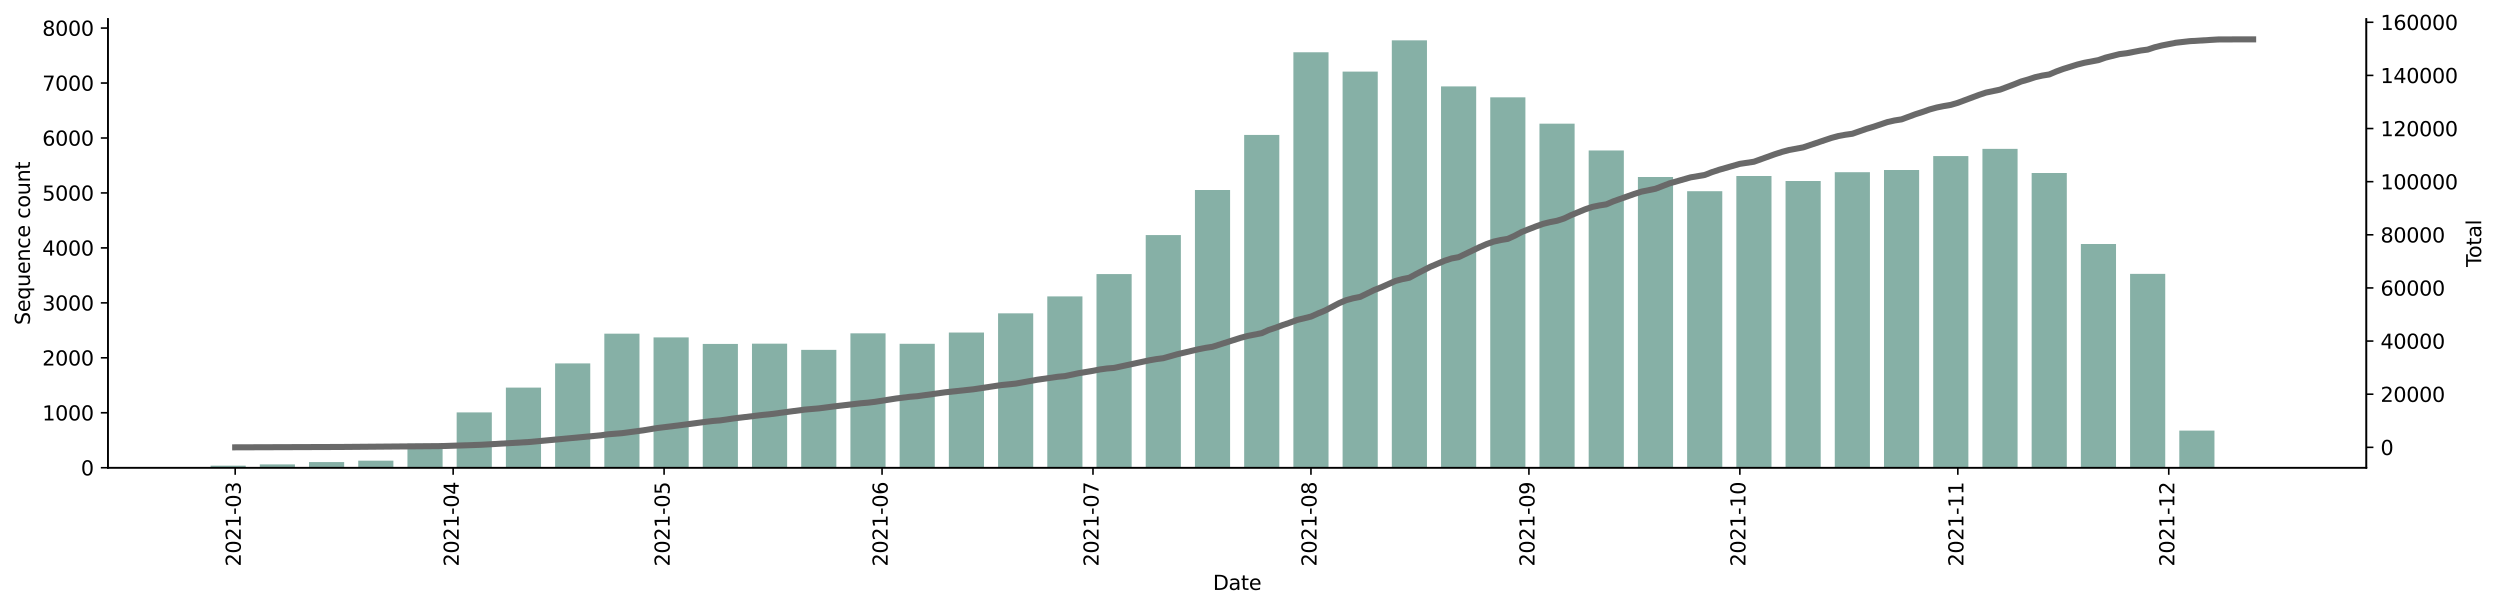 <?xml version="1.0" encoding="utf-8" standalone="no"?>
<!DOCTYPE svg PUBLIC "-//W3C//DTD SVG 1.1//EN"
  "http://www.w3.org/Graphics/SVG/1.1/DTD/svg11.dtd">
<svg height="300.791pt" version="1.1" viewBox="0 0 1235.381 300.791" width="1235.381pt" xmlns="http://www.w3.org/2000/svg" xmlns:xlink="http://www.w3.org/1999/xlink">
 <defs>
  <style type="text/css">*{stroke-linecap:butt;stroke-linejoin:round;}</style>
 </defs>
 <g id="figure_1">
  <g id="patch_1">
   <path d="M 0 300.791 
L 1235.381 300.791 
L 1235.381 0 
L 0 0 
z
" style="fill:#ffffff;"/>
  </g>
  <g id="axes_1">
   <g id="patch_2">
    <path d="M 53.328 231.13 
L 1169.328 231.13 
L 1169.328 9.37 
L 53.328 9.37 
z
" style="fill:#ffffff;"/>
   </g>
   <g id="patch_3">
    <path clip-path="url(#pc209b6cbfb)" d="M 104.055 231.13 
L 121.428 231.13 
L 121.428 230.098 
L 104.055 230.098 
z
" style="fill:#86b0a6;"/>
   </g>
   <g id="patch_4">
    <path clip-path="url(#pc209b6cbfb)" d="M 128.377 231.13 
L 145.749 231.13 
L 145.749 229.473 
L 128.377 229.473 
z
" style="fill:#86b0a6;"/>
   </g>
   <g id="patch_5">
    <path clip-path="url(#pc209b6cbfb)" d="M 152.698 231.13 
L 170.07 231.13 
L 170.07 228.333 
L 152.698 228.333 
z
" style="fill:#86b0a6;"/>
   </g>
   <g id="patch_6">
    <path clip-path="url(#pc209b6cbfb)" d="M 177.019 231.13 
L 194.392 231.13 
L 194.392 227.654 
L 177.019 227.654 
z
" style="fill:#86b0a6;"/>
   </g>
   <g id="patch_7">
    <path clip-path="url(#pc209b6cbfb)" d="M 201.341 231.13 
L 218.713 231.13 
L 218.713 219.262 
L 201.341 219.262 
z
" style="fill:#86b0a6;"/>
   </g>
   <g id="patch_8">
    <path clip-path="url(#pc209b6cbfb)" d="M 225.662 231.13 
L 243.034 231.13 
L 243.034 203.783 
L 225.662 203.783 
z
" style="fill:#86b0a6;"/>
   </g>
   <g id="patch_9">
    <path clip-path="url(#pc209b6cbfb)" d="M 249.983 231.13 
L 267.356 231.13 
L 267.356 191.535 
L 249.983 191.535 
z
" style="fill:#86b0a6;"/>
   </g>
   <g id="patch_10">
    <path clip-path="url(#pc209b6cbfb)" d="M 274.304 231.13 
L 291.677 231.13 
L 291.677 179.586 
L 274.304 179.586 
z
" style="fill:#86b0a6;"/>
   </g>
   <g id="patch_11">
    <path clip-path="url(#pc209b6cbfb)" d="M 298.626 231.13 
L 315.998 231.13 
L 315.998 164.867 
L 298.626 164.867 
z
" style="fill:#86b0a6;"/>
   </g>
   <g id="patch_12">
    <path clip-path="url(#pc209b6cbfb)" d="M 322.947 231.13 
L 340.319 231.13 
L 340.319 166.714 
L 322.947 166.714 
z
" style="fill:#86b0a6;"/>
   </g>
   <g id="patch_13">
    <path clip-path="url(#pc209b6cbfb)" d="M 347.268 231.13 
L 364.641 231.13 
L 364.641 169.972 
L 347.268 169.972 
z
" style="fill:#86b0a6;"/>
   </g>
   <g id="patch_14">
    <path clip-path="url(#pc209b6cbfb)" d="M 371.59 231.13 
L 388.962 231.13 
L 388.962 169.837 
L 371.59 169.837 
z
" style="fill:#86b0a6;"/>
   </g>
   <g id="patch_15">
    <path clip-path="url(#pc209b6cbfb)" d="M 395.911 231.13 
L 413.283 231.13 
L 413.283 172.878 
L 395.911 172.878 
z
" style="fill:#86b0a6;"/>
   </g>
   <g id="patch_16">
    <path clip-path="url(#pc209b6cbfb)" d="M 420.232 231.13 
L 437.605 231.13 
L 437.605 164.704 
L 420.232 164.704 
z
" style="fill:#86b0a6;"/>
   </g>
   <g id="patch_17">
    <path clip-path="url(#pc209b6cbfb)" d="M 444.554 231.13 
L 461.926 231.13 
L 461.926 169.891 
L 444.554 169.891 
z
" style="fill:#86b0a6;"/>
   </g>
   <g id="patch_18">
    <path clip-path="url(#pc209b6cbfb)" d="M 468.875 231.13 
L 486.247 231.13 
L 486.247 164.324 
L 468.875 164.324 
z
" style="fill:#86b0a6;"/>
   </g>
   <g id="patch_19">
    <path clip-path="url(#pc209b6cbfb)" d="M 493.196 231.13 
L 510.568 231.13 
L 510.568 154.846 
L 493.196 154.846 
z
" style="fill:#86b0a6;"/>
   </g>
   <g id="patch_20">
    <path clip-path="url(#pc209b6cbfb)" d="M 517.517 231.13 
L 534.89 231.13 
L 534.89 146.455 
L 517.517 146.455 
z
" style="fill:#86b0a6;"/>
   </g>
   <g id="patch_21">
    <path clip-path="url(#pc209b6cbfb)" d="M 541.839 231.13 
L 559.211 231.13 
L 559.211 135.429 
L 541.839 135.429 
z
" style="fill:#86b0a6;"/>
   </g>
   <g id="patch_22">
    <path clip-path="url(#pc209b6cbfb)" d="M 566.16 231.13 
L 583.532 231.13 
L 583.532 116.147 
L 566.16 116.147 
z
" style="fill:#86b0a6;"/>
   </g>
   <g id="patch_23">
    <path clip-path="url(#pc209b6cbfb)" d="M 590.481 231.13 
L 607.854 231.13 
L 607.854 93.879 
L 590.481 93.879 
z
" style="fill:#86b0a6;"/>
   </g>
   <g id="patch_24">
    <path clip-path="url(#pc209b6cbfb)" d="M 614.803 231.13 
L 632.175 231.13 
L 632.175 66.694 
L 614.803 66.694 
z
" style="fill:#86b0a6;"/>
   </g>
   <g id="patch_25">
    <path clip-path="url(#pc209b6cbfb)" d="M 639.124 231.13 
L 656.496 231.13 
L 656.496 25.823 
L 639.124 25.823 
z
" style="fill:#86b0a6;"/>
   </g>
   <g id="patch_26">
    <path clip-path="url(#pc209b6cbfb)" d="M 663.445 231.13 
L 680.818 231.13 
L 680.818 35.382 
L 663.445 35.382 
z
" style="fill:#86b0a6;"/>
   </g>
   <g id="patch_27">
    <path clip-path="url(#pc209b6cbfb)" d="M 687.766 231.13 
L 705.139 231.13 
L 705.139 19.93 
L 687.766 19.93 
z
" style="fill:#86b0a6;"/>
   </g>
   <g id="patch_28">
    <path clip-path="url(#pc209b6cbfb)" d="M 712.088 231.13 
L 729.46 231.13 
L 729.46 42.688 
L 712.088 42.688 
z
" style="fill:#86b0a6;"/>
   </g>
   <g id="patch_29">
    <path clip-path="url(#pc209b6cbfb)" d="M 736.409 231.13 
L 753.781 231.13 
L 753.781 48.092 
L 736.409 48.092 
z
" style="fill:#86b0a6;"/>
   </g>
   <g id="patch_30">
    <path clip-path="url(#pc209b6cbfb)" d="M 760.73 231.13 
L 778.103 231.13 
L 778.103 61.1 
L 760.73 61.1 
z
" style="fill:#86b0a6;"/>
   </g>
   <g id="patch_31">
    <path clip-path="url(#pc209b6cbfb)" d="M 785.052 231.13 
L 802.424 231.13 
L 802.424 74.353 
L 785.052 74.353 
z
" style="fill:#86b0a6;"/>
   </g>
   <g id="patch_32">
    <path clip-path="url(#pc209b6cbfb)" d="M 809.373 231.13 
L 826.745 231.13 
L 826.745 87.469 
L 809.373 87.469 
z
" style="fill:#86b0a6;"/>
   </g>
   <g id="patch_33">
    <path clip-path="url(#pc209b6cbfb)" d="M 833.694 231.13 
L 851.067 231.13 
L 851.067 94.476 
L 833.694 94.476 
z
" style="fill:#86b0a6;"/>
   </g>
   <g id="patch_34">
    <path clip-path="url(#pc209b6cbfb)" d="M 858.016 231.13 
L 875.388 231.13 
L 875.388 86.981 
L 858.016 86.981 
z
" style="fill:#86b0a6;"/>
   </g>
   <g id="patch_35">
    <path clip-path="url(#pc209b6cbfb)" d="M 882.337 231.13 
L 899.709 231.13 
L 899.709 89.452 
L 882.337 89.452 
z
" style="fill:#86b0a6;"/>
   </g>
   <g id="patch_36">
    <path clip-path="url(#pc209b6cbfb)" d="M 906.658 231.13 
L 924.03 231.13 
L 924.03 85.107 
L 906.658 85.107 
z
" style="fill:#86b0a6;"/>
   </g>
   <g id="patch_37">
    <path clip-path="url(#pc209b6cbfb)" d="M 930.979 231.13 
L 948.352 231.13 
L 948.352 84.021 
L 930.979 84.021 
z
" style="fill:#86b0a6;"/>
   </g>
   <g id="patch_38">
    <path clip-path="url(#pc209b6cbfb)" d="M 955.301 231.13 
L 972.673 231.13 
L 972.673 77.123 
L 955.301 77.123 
z
" style="fill:#86b0a6;"/>
   </g>
   <g id="patch_39">
    <path clip-path="url(#pc209b6cbfb)" d="M 979.622 231.13 
L 996.994 231.13 
L 996.994 73.565 
L 979.622 73.565 
z
" style="fill:#86b0a6;"/>
   </g>
   <g id="patch_40">
    <path clip-path="url(#pc209b6cbfb)" d="M 1003.943 231.13 
L 1021.316 231.13 
L 1021.316 85.487 
L 1003.943 85.487 
z
" style="fill:#86b0a6;"/>
   </g>
   <g id="patch_41">
    <path clip-path="url(#pc209b6cbfb)" d="M 1028.265 231.13 
L 1045.637 231.13 
L 1045.637 120.574 
L 1028.265 120.574 
z
" style="fill:#86b0a6;"/>
   </g>
   <g id="patch_42">
    <path clip-path="url(#pc209b6cbfb)" d="M 1052.586 231.13 
L 1069.958 231.13 
L 1069.958 135.32 
L 1052.586 135.32 
z
" style="fill:#86b0a6;"/>
   </g>
   <g id="patch_43">
    <path clip-path="url(#pc209b6cbfb)" d="M 1076.907 231.13 
L 1094.28 231.13 
L 1094.28 212.799 
L 1076.907 212.799 
z
" style="fill:#86b0a6;"/>
   </g>
   <g id="patch_44">
    <path clip-path="url(#pc209b6cbfb)" d="M 1101.228 231.13 
L 1118.601 231.13 
L 1118.601 231.049 
L 1101.228 231.049 
z
" style="fill:#86b0a6;"/>
   </g>
   <g id="matplotlib.axis_1">
    <g id="xtick_1">
     <g id="line2d_1">
      <defs>
       <path d="M 0 0 
L 0 3.5 
" id="m6f216677fb" style="stroke:#000000;stroke-width:0.8;"/>
      </defs>
      <g>
       <use style="stroke:#000000;stroke-width:0.8;" x="116.216" xlink:href="#m6f216677fb" y="231.13"/>
      </g>
     </g>
     <g id="text_1">
      <!-- 2021-03 -->
      <g transform="translate(118.975 279.913)rotate(-90)scale(0.1 -0.1)">
       <defs>
        <path d="M 1228 531 
L 3431 531 
L 3431 0 
L 469 0 
L 469 531 
Q 828 903 1448 1529 
Q 2069 2156 2228 2338 
Q 2531 2678 2651 2914 
Q 2772 3150 2772 3378 
Q 2772 3750 2511 3984 
Q 2250 4219 1831 4219 
Q 1534 4219 1204 4116 
Q 875 4013 500 3803 
L 500 4441 
Q 881 4594 1212 4672 
Q 1544 4750 1819 4750 
Q 2544 4750 2975 4387 
Q 3406 4025 3406 3419 
Q 3406 3131 3298 2873 
Q 3191 2616 2906 2266 
Q 2828 2175 2409 1742 
Q 1991 1309 1228 531 
z
" id="DejaVuSans-32" transform="scale(0.016)"/>
        <path d="M 2034 4250 
Q 1547 4250 1301 3770 
Q 1056 3291 1056 2328 
Q 1056 1369 1301 889 
Q 1547 409 2034 409 
Q 2525 409 2770 889 
Q 3016 1369 3016 2328 
Q 3016 3291 2770 3770 
Q 2525 4250 2034 4250 
z
M 2034 4750 
Q 2819 4750 3233 4129 
Q 3647 3509 3647 2328 
Q 3647 1150 3233 529 
Q 2819 -91 2034 -91 
Q 1250 -91 836 529 
Q 422 1150 422 2328 
Q 422 3509 836 4129 
Q 1250 4750 2034 4750 
z
" id="DejaVuSans-30" transform="scale(0.016)"/>
        <path d="M 794 531 
L 1825 531 
L 1825 4091 
L 703 3866 
L 703 4441 
L 1819 4666 
L 2450 4666 
L 2450 531 
L 3481 531 
L 3481 0 
L 794 0 
L 794 531 
z
" id="DejaVuSans-31" transform="scale(0.016)"/>
        <path d="M 313 2009 
L 1997 2009 
L 1997 1497 
L 313 1497 
L 313 2009 
z
" id="DejaVuSans-2d" transform="scale(0.016)"/>
        <path d="M 2597 2516 
Q 3050 2419 3304 2112 
Q 3559 1806 3559 1356 
Q 3559 666 3084 287 
Q 2609 -91 1734 -91 
Q 1441 -91 1130 -33 
Q 819 25 488 141 
L 488 750 
Q 750 597 1062 519 
Q 1375 441 1716 441 
Q 2309 441 2620 675 
Q 2931 909 2931 1356 
Q 2931 1769 2642 2001 
Q 2353 2234 1838 2234 
L 1294 2234 
L 1294 2753 
L 1863 2753 
Q 2328 2753 2575 2939 
Q 2822 3125 2822 3475 
Q 2822 3834 2567 4026 
Q 2313 4219 1838 4219 
Q 1578 4219 1281 4162 
Q 984 4106 628 3988 
L 628 4550 
Q 988 4650 1302 4700 
Q 1616 4750 1894 4750 
Q 2613 4750 3031 4423 
Q 3450 4097 3450 3541 
Q 3450 3153 3228 2886 
Q 3006 2619 2597 2516 
z
" id="DejaVuSans-33" transform="scale(0.016)"/>
       </defs>
       <use xlink:href="#DejaVuSans-32"/>
       <use x="63.623" xlink:href="#DejaVuSans-30"/>
       <use x="127.246" xlink:href="#DejaVuSans-32"/>
       <use x="190.869" xlink:href="#DejaVuSans-31"/>
       <use x="254.492" xlink:href="#DejaVuSans-2d"/>
       <use x="290.576" xlink:href="#DejaVuSans-30"/>
       <use x="354.199" xlink:href="#DejaVuSans-33"/>
      </g>
     </g>
    </g>
    <g id="xtick_2">
     <g id="line2d_2">
      <g>
       <use style="stroke:#000000;stroke-width:0.8;" x="223.925" xlink:href="#m6f216677fb" y="231.13"/>
      </g>
     </g>
     <g id="text_2">
      <!-- 2021-04 -->
      <g transform="translate(226.684 279.913)rotate(-90)scale(0.1 -0.1)">
       <defs>
        <path d="M 2419 4116 
L 825 1625 
L 2419 1625 
L 2419 4116 
z
M 2253 4666 
L 3047 4666 
L 3047 1625 
L 3713 1625 
L 3713 1100 
L 3047 1100 
L 3047 0 
L 2419 0 
L 2419 1100 
L 313 1100 
L 313 1709 
L 2253 4666 
z
" id="DejaVuSans-34" transform="scale(0.016)"/>
       </defs>
       <use xlink:href="#DejaVuSans-32"/>
       <use x="63.623" xlink:href="#DejaVuSans-30"/>
       <use x="127.246" xlink:href="#DejaVuSans-32"/>
       <use x="190.869" xlink:href="#DejaVuSans-31"/>
       <use x="254.492" xlink:href="#DejaVuSans-2d"/>
       <use x="290.576" xlink:href="#DejaVuSans-30"/>
       <use x="354.199" xlink:href="#DejaVuSans-34"/>
      </g>
     </g>
    </g>
    <g id="xtick_3">
     <g id="line2d_3">
      <g>
       <use style="stroke:#000000;stroke-width:0.8;" x="328.159" xlink:href="#m6f216677fb" y="231.13"/>
      </g>
     </g>
     <g id="text_3">
      <!-- 2021-05 -->
      <g transform="translate(330.918 279.913)rotate(-90)scale(0.1 -0.1)">
       <defs>
        <path d="M 691 4666 
L 3169 4666 
L 3169 4134 
L 1269 4134 
L 1269 2991 
Q 1406 3038 1543 3061 
Q 1681 3084 1819 3084 
Q 2600 3084 3056 2656 
Q 3513 2228 3513 1497 
Q 3513 744 3044 326 
Q 2575 -91 1722 -91 
Q 1428 -91 1123 -41 
Q 819 9 494 109 
L 494 744 
Q 775 591 1075 516 
Q 1375 441 1709 441 
Q 2250 441 2565 725 
Q 2881 1009 2881 1497 
Q 2881 1984 2565 2268 
Q 2250 2553 1709 2553 
Q 1456 2553 1204 2497 
Q 953 2441 691 2322 
L 691 4666 
z
" id="DejaVuSans-35" transform="scale(0.016)"/>
       </defs>
       <use xlink:href="#DejaVuSans-32"/>
       <use x="63.623" xlink:href="#DejaVuSans-30"/>
       <use x="127.246" xlink:href="#DejaVuSans-32"/>
       <use x="190.869" xlink:href="#DejaVuSans-31"/>
       <use x="254.492" xlink:href="#DejaVuSans-2d"/>
       <use x="290.576" xlink:href="#DejaVuSans-30"/>
       <use x="354.199" xlink:href="#DejaVuSans-35"/>
      </g>
     </g>
    </g>
    <g id="xtick_4">
     <g id="line2d_4">
      <g>
       <use style="stroke:#000000;stroke-width:0.8;" x="435.867" xlink:href="#m6f216677fb" y="231.13"/>
      </g>
     </g>
     <g id="text_4">
      <!-- 2021-06 -->
      <g transform="translate(438.627 279.913)rotate(-90)scale(0.1 -0.1)">
       <defs>
        <path d="M 2113 2584 
Q 1688 2584 1439 2293 
Q 1191 2003 1191 1497 
Q 1191 994 1439 701 
Q 1688 409 2113 409 
Q 2538 409 2786 701 
Q 3034 994 3034 1497 
Q 3034 2003 2786 2293 
Q 2538 2584 2113 2584 
z
M 3366 4563 
L 3366 3988 
Q 3128 4100 2886 4159 
Q 2644 4219 2406 4219 
Q 1781 4219 1451 3797 
Q 1122 3375 1075 2522 
Q 1259 2794 1537 2939 
Q 1816 3084 2150 3084 
Q 2853 3084 3261 2657 
Q 3669 2231 3669 1497 
Q 3669 778 3244 343 
Q 2819 -91 2113 -91 
Q 1303 -91 875 529 
Q 447 1150 447 2328 
Q 447 3434 972 4092 
Q 1497 4750 2381 4750 
Q 2619 4750 2861 4703 
Q 3103 4656 3366 4563 
z
" id="DejaVuSans-36" transform="scale(0.016)"/>
       </defs>
       <use xlink:href="#DejaVuSans-32"/>
       <use x="63.623" xlink:href="#DejaVuSans-30"/>
       <use x="127.246" xlink:href="#DejaVuSans-32"/>
       <use x="190.869" xlink:href="#DejaVuSans-31"/>
       <use x="254.492" xlink:href="#DejaVuSans-2d"/>
       <use x="290.576" xlink:href="#DejaVuSans-30"/>
       <use x="354.199" xlink:href="#DejaVuSans-36"/>
      </g>
     </g>
    </g>
    <g id="xtick_5">
     <g id="line2d_5">
      <g>
       <use style="stroke:#000000;stroke-width:0.8;" x="540.101" xlink:href="#m6f216677fb" y="231.13"/>
      </g>
     </g>
     <g id="text_5">
      <!-- 2021-07 -->
      <g transform="translate(542.861 279.913)rotate(-90)scale(0.1 -0.1)">
       <defs>
        <path d="M 525 4666 
L 3525 4666 
L 3525 4397 
L 1831 0 
L 1172 0 
L 2766 4134 
L 525 4134 
L 525 4666 
z
" id="DejaVuSans-37" transform="scale(0.016)"/>
       </defs>
       <use xlink:href="#DejaVuSans-32"/>
       <use x="63.623" xlink:href="#DejaVuSans-30"/>
       <use x="127.246" xlink:href="#DejaVuSans-32"/>
       <use x="190.869" xlink:href="#DejaVuSans-31"/>
       <use x="254.492" xlink:href="#DejaVuSans-2d"/>
       <use x="290.576" xlink:href="#DejaVuSans-30"/>
       <use x="354.199" xlink:href="#DejaVuSans-37"/>
      </g>
     </g>
    </g>
    <g id="xtick_6">
     <g id="line2d_6">
      <g>
       <use style="stroke:#000000;stroke-width:0.8;" x="647.81" xlink:href="#m6f216677fb" y="231.13"/>
      </g>
     </g>
     <g id="text_6">
      <!-- 2021-08 -->
      <g transform="translate(650.569 279.913)rotate(-90)scale(0.1 -0.1)">
       <defs>
        <path d="M 2034 2216 
Q 1584 2216 1326 1975 
Q 1069 1734 1069 1313 
Q 1069 891 1326 650 
Q 1584 409 2034 409 
Q 2484 409 2743 651 
Q 3003 894 3003 1313 
Q 3003 1734 2745 1975 
Q 2488 2216 2034 2216 
z
M 1403 2484 
Q 997 2584 770 2862 
Q 544 3141 544 3541 
Q 544 4100 942 4425 
Q 1341 4750 2034 4750 
Q 2731 4750 3128 4425 
Q 3525 4100 3525 3541 
Q 3525 3141 3298 2862 
Q 3072 2584 2669 2484 
Q 3125 2378 3379 2068 
Q 3634 1759 3634 1313 
Q 3634 634 3220 271 
Q 2806 -91 2034 -91 
Q 1263 -91 848 271 
Q 434 634 434 1313 
Q 434 1759 690 2068 
Q 947 2378 1403 2484 
z
M 1172 3481 
Q 1172 3119 1398 2916 
Q 1625 2713 2034 2713 
Q 2441 2713 2670 2916 
Q 2900 3119 2900 3481 
Q 2900 3844 2670 4047 
Q 2441 4250 2034 4250 
Q 1625 4250 1398 4047 
Q 1172 3844 1172 3481 
z
" id="DejaVuSans-38" transform="scale(0.016)"/>
       </defs>
       <use xlink:href="#DejaVuSans-32"/>
       <use x="63.623" xlink:href="#DejaVuSans-30"/>
       <use x="127.246" xlink:href="#DejaVuSans-32"/>
       <use x="190.869" xlink:href="#DejaVuSans-31"/>
       <use x="254.492" xlink:href="#DejaVuSans-2d"/>
       <use x="290.576" xlink:href="#DejaVuSans-30"/>
       <use x="354.199" xlink:href="#DejaVuSans-38"/>
      </g>
     </g>
    </g>
    <g id="xtick_7">
     <g id="line2d_7">
      <g>
       <use style="stroke:#000000;stroke-width:0.8;" x="755.519" xlink:href="#m6f216677fb" y="231.13"/>
      </g>
     </g>
     <g id="text_7">
      <!-- 2021-09 -->
      <g transform="translate(758.278 279.913)rotate(-90)scale(0.1 -0.1)">
       <defs>
        <path d="M 703 97 
L 703 672 
Q 941 559 1184 500 
Q 1428 441 1663 441 
Q 2288 441 2617 861 
Q 2947 1281 2994 2138 
Q 2813 1869 2534 1725 
Q 2256 1581 1919 1581 
Q 1219 1581 811 2004 
Q 403 2428 403 3163 
Q 403 3881 828 4315 
Q 1253 4750 1959 4750 
Q 2769 4750 3195 4129 
Q 3622 3509 3622 2328 
Q 3622 1225 3098 567 
Q 2575 -91 1691 -91 
Q 1453 -91 1209 -44 
Q 966 3 703 97 
z
M 1959 2075 
Q 2384 2075 2632 2365 
Q 2881 2656 2881 3163 
Q 2881 3666 2632 3958 
Q 2384 4250 1959 4250 
Q 1534 4250 1286 3958 
Q 1038 3666 1038 3163 
Q 1038 2656 1286 2365 
Q 1534 2075 1959 2075 
z
" id="DejaVuSans-39" transform="scale(0.016)"/>
       </defs>
       <use xlink:href="#DejaVuSans-32"/>
       <use x="63.623" xlink:href="#DejaVuSans-30"/>
       <use x="127.246" xlink:href="#DejaVuSans-32"/>
       <use x="190.869" xlink:href="#DejaVuSans-31"/>
       <use x="254.492" xlink:href="#DejaVuSans-2d"/>
       <use x="290.576" xlink:href="#DejaVuSans-30"/>
       <use x="354.199" xlink:href="#DejaVuSans-39"/>
      </g>
     </g>
    </g>
    <g id="xtick_8">
     <g id="line2d_8">
      <g>
       <use style="stroke:#000000;stroke-width:0.8;" x="859.753" xlink:href="#m6f216677fb" y="231.13"/>
      </g>
     </g>
     <g id="text_8">
      <!-- 2021-10 -->
      <g transform="translate(862.512 279.913)rotate(-90)scale(0.1 -0.1)">
       <use xlink:href="#DejaVuSans-32"/>
       <use x="63.623" xlink:href="#DejaVuSans-30"/>
       <use x="127.246" xlink:href="#DejaVuSans-32"/>
       <use x="190.869" xlink:href="#DejaVuSans-31"/>
       <use x="254.492" xlink:href="#DejaVuSans-2d"/>
       <use x="290.576" xlink:href="#DejaVuSans-31"/>
       <use x="354.199" xlink:href="#DejaVuSans-30"/>
      </g>
     </g>
    </g>
    <g id="xtick_9">
     <g id="line2d_9">
      <g>
       <use style="stroke:#000000;stroke-width:0.8;" x="967.461" xlink:href="#m6f216677fb" y="231.13"/>
      </g>
     </g>
     <g id="text_9">
      <!-- 2021-11 -->
      <g transform="translate(970.221 279.913)rotate(-90)scale(0.1 -0.1)">
       <use xlink:href="#DejaVuSans-32"/>
       <use x="63.623" xlink:href="#DejaVuSans-30"/>
       <use x="127.246" xlink:href="#DejaVuSans-32"/>
       <use x="190.869" xlink:href="#DejaVuSans-31"/>
       <use x="254.492" xlink:href="#DejaVuSans-2d"/>
       <use x="290.576" xlink:href="#DejaVuSans-31"/>
       <use x="354.199" xlink:href="#DejaVuSans-31"/>
      </g>
     </g>
    </g>
    <g id="xtick_10">
     <g id="line2d_10">
      <g>
       <use style="stroke:#000000;stroke-width:0.8;" x="1071.695" xlink:href="#m6f216677fb" y="231.13"/>
      </g>
     </g>
     <g id="text_10">
      <!-- 2021-12 -->
      <g transform="translate(1074.455 279.913)rotate(-90)scale(0.1 -0.1)">
       <use xlink:href="#DejaVuSans-32"/>
       <use x="63.623" xlink:href="#DejaVuSans-30"/>
       <use x="127.246" xlink:href="#DejaVuSans-32"/>
       <use x="190.869" xlink:href="#DejaVuSans-31"/>
       <use x="254.492" xlink:href="#DejaVuSans-2d"/>
       <use x="290.576" xlink:href="#DejaVuSans-31"/>
       <use x="354.199" xlink:href="#DejaVuSans-32"/>
      </g>
     </g>
    </g>
    <g id="text_11">
     <!-- Date -->
     <g transform="translate(599.377 291.511)scale(0.1 -0.1)">
      <defs>
       <path d="M 1259 4147 
L 1259 519 
L 2022 519 
Q 2988 519 3436 956 
Q 3884 1394 3884 2338 
Q 3884 3275 3436 3711 
Q 2988 4147 2022 4147 
L 1259 4147 
z
M 628 4666 
L 1925 4666 
Q 3281 4666 3915 4102 
Q 4550 3538 4550 2338 
Q 4550 1131 3912 565 
Q 3275 0 1925 0 
L 628 0 
L 628 4666 
z
" id="DejaVuSans-44" transform="scale(0.016)"/>
       <path d="M 2194 1759 
Q 1497 1759 1228 1600 
Q 959 1441 959 1056 
Q 959 750 1161 570 
Q 1363 391 1709 391 
Q 2188 391 2477 730 
Q 2766 1069 2766 1631 
L 2766 1759 
L 2194 1759 
z
M 3341 1997 
L 3341 0 
L 2766 0 
L 2766 531 
Q 2569 213 2275 61 
Q 1981 -91 1556 -91 
Q 1019 -91 701 211 
Q 384 513 384 1019 
Q 384 1609 779 1909 
Q 1175 2209 1959 2209 
L 2766 2209 
L 2766 2266 
Q 2766 2663 2505 2880 
Q 2244 3097 1772 3097 
Q 1472 3097 1187 3025 
Q 903 2953 641 2809 
L 641 3341 
Q 956 3463 1253 3523 
Q 1550 3584 1831 3584 
Q 2591 3584 2966 3190 
Q 3341 2797 3341 1997 
z
" id="DejaVuSans-61" transform="scale(0.016)"/>
       <path d="M 1172 4494 
L 1172 3500 
L 2356 3500 
L 2356 3053 
L 1172 3053 
L 1172 1153 
Q 1172 725 1289 603 
Q 1406 481 1766 481 
L 2356 481 
L 2356 0 
L 1766 0 
Q 1100 0 847 248 
Q 594 497 594 1153 
L 594 3053 
L 172 3053 
L 172 3500 
L 594 3500 
L 594 4494 
L 1172 4494 
z
" id="DejaVuSans-74" transform="scale(0.016)"/>
       <path d="M 3597 1894 
L 3597 1613 
L 953 1613 
Q 991 1019 1311 708 
Q 1631 397 2203 397 
Q 2534 397 2845 478 
Q 3156 559 3463 722 
L 3463 178 
Q 3153 47 2828 -22 
Q 2503 -91 2169 -91 
Q 1331 -91 842 396 
Q 353 884 353 1716 
Q 353 2575 817 3079 
Q 1281 3584 2069 3584 
Q 2775 3584 3186 3129 
Q 3597 2675 3597 1894 
z
M 3022 2063 
Q 3016 2534 2758 2815 
Q 2500 3097 2075 3097 
Q 1594 3097 1305 2825 
Q 1016 2553 972 2059 
L 3022 2063 
z
" id="DejaVuSans-65" transform="scale(0.016)"/>
      </defs>
      <use xlink:href="#DejaVuSans-44"/>
      <use x="77.002" xlink:href="#DejaVuSans-61"/>
      <use x="138.281" xlink:href="#DejaVuSans-74"/>
      <use x="177.49" xlink:href="#DejaVuSans-65"/>
     </g>
    </g>
   </g>
   <g id="matplotlib.axis_2">
    <g id="ytick_1">
     <g id="line2d_11">
      <defs>
       <path d="M 0 0 
L -3.5 0 
" id="ma5f8cb5f45" style="stroke:#000000;stroke-width:0.8;"/>
      </defs>
      <g>
       <use style="stroke:#000000;stroke-width:0.8;" x="53.328" xlink:href="#ma5f8cb5f45" y="231.13"/>
      </g>
     </g>
     <g id="text_12">
      <!-- 0 -->
      <g transform="translate(39.966 234.929)scale(0.1 -0.1)">
       <use xlink:href="#DejaVuSans-30"/>
      </g>
     </g>
    </g>
    <g id="ytick_2">
     <g id="line2d_12">
      <g>
       <use style="stroke:#000000;stroke-width:0.8;" x="53.328" xlink:href="#ma5f8cb5f45" y="203.973"/>
      </g>
     </g>
     <g id="text_13">
      <!-- 1000 -->
      <g transform="translate(20.878 207.772)scale(0.1 -0.1)">
       <use xlink:href="#DejaVuSans-31"/>
       <use x="63.623" xlink:href="#DejaVuSans-30"/>
       <use x="127.246" xlink:href="#DejaVuSans-30"/>
       <use x="190.869" xlink:href="#DejaVuSans-30"/>
      </g>
     </g>
    </g>
    <g id="ytick_3">
     <g id="line2d_13">
      <g>
       <use style="stroke:#000000;stroke-width:0.8;" x="53.328" xlink:href="#ma5f8cb5f45" y="176.816"/>
      </g>
     </g>
     <g id="text_14">
      <!-- 2000 -->
      <g transform="translate(20.878 180.615)scale(0.1 -0.1)">
       <use xlink:href="#DejaVuSans-32"/>
       <use x="63.623" xlink:href="#DejaVuSans-30"/>
       <use x="127.246" xlink:href="#DejaVuSans-30"/>
       <use x="190.869" xlink:href="#DejaVuSans-30"/>
      </g>
     </g>
    </g>
    <g id="ytick_4">
     <g id="line2d_14">
      <g>
       <use style="stroke:#000000;stroke-width:0.8;" x="53.328" xlink:href="#ma5f8cb5f45" y="149.659"/>
      </g>
     </g>
     <g id="text_15">
      <!-- 3000 -->
      <g transform="translate(20.878 153.458)scale(0.1 -0.1)">
       <use xlink:href="#DejaVuSans-33"/>
       <use x="63.623" xlink:href="#DejaVuSans-30"/>
       <use x="127.246" xlink:href="#DejaVuSans-30"/>
       <use x="190.869" xlink:href="#DejaVuSans-30"/>
      </g>
     </g>
    </g>
    <g id="ytick_5">
     <g id="line2d_15">
      <g>
       <use style="stroke:#000000;stroke-width:0.8;" x="53.328" xlink:href="#ma5f8cb5f45" y="122.502"/>
      </g>
     </g>
     <g id="text_16">
      <!-- 4000 -->
      <g transform="translate(20.878 126.301)scale(0.1 -0.1)">
       <use xlink:href="#DejaVuSans-34"/>
       <use x="63.623" xlink:href="#DejaVuSans-30"/>
       <use x="127.246" xlink:href="#DejaVuSans-30"/>
       <use x="190.869" xlink:href="#DejaVuSans-30"/>
      </g>
     </g>
    </g>
    <g id="ytick_6">
     <g id="line2d_16">
      <g>
       <use style="stroke:#000000;stroke-width:0.8;" x="53.328" xlink:href="#ma5f8cb5f45" y="95.345"/>
      </g>
     </g>
     <g id="text_17">
      <!-- 5000 -->
      <g transform="translate(20.878 99.144)scale(0.1 -0.1)">
       <use xlink:href="#DejaVuSans-35"/>
       <use x="63.623" xlink:href="#DejaVuSans-30"/>
       <use x="127.246" xlink:href="#DejaVuSans-30"/>
       <use x="190.869" xlink:href="#DejaVuSans-30"/>
      </g>
     </g>
    </g>
    <g id="ytick_7">
     <g id="line2d_17">
      <g>
       <use style="stroke:#000000;stroke-width:0.8;" x="53.328" xlink:href="#ma5f8cb5f45" y="68.188"/>
      </g>
     </g>
     <g id="text_18">
      <!-- 6000 -->
      <g transform="translate(20.878 71.987)scale(0.1 -0.1)">
       <use xlink:href="#DejaVuSans-36"/>
       <use x="63.623" xlink:href="#DejaVuSans-30"/>
       <use x="127.246" xlink:href="#DejaVuSans-30"/>
       <use x="190.869" xlink:href="#DejaVuSans-30"/>
      </g>
     </g>
    </g>
    <g id="ytick_8">
     <g id="line2d_18">
      <g>
       <use style="stroke:#000000;stroke-width:0.8;" x="53.328" xlink:href="#ma5f8cb5f45" y="41.031"/>
      </g>
     </g>
     <g id="text_19">
      <!-- 7000 -->
      <g transform="translate(20.878 44.83)scale(0.1 -0.1)">
       <use xlink:href="#DejaVuSans-37"/>
       <use x="63.623" xlink:href="#DejaVuSans-30"/>
       <use x="127.246" xlink:href="#DejaVuSans-30"/>
       <use x="190.869" xlink:href="#DejaVuSans-30"/>
      </g>
     </g>
    </g>
    <g id="ytick_9">
     <g id="line2d_19">
      <g>
       <use style="stroke:#000000;stroke-width:0.8;" x="53.328" xlink:href="#ma5f8cb5f45" y="13.874"/>
      </g>
     </g>
     <g id="text_20">
      <!-- 8000 -->
      <g transform="translate(20.878 17.673)scale(0.1 -0.1)">
       <use xlink:href="#DejaVuSans-38"/>
       <use x="63.623" xlink:href="#DejaVuSans-30"/>
       <use x="127.246" xlink:href="#DejaVuSans-30"/>
       <use x="190.869" xlink:href="#DejaVuSans-30"/>
      </g>
     </g>
    </g>
    <g id="text_21">
     <!-- Sequence count -->
     <g transform="translate(14.798 160.61)rotate(-90)scale(0.1 -0.1)">
      <defs>
       <path d="M 3425 4513 
L 3425 3897 
Q 3066 4069 2747 4153 
Q 2428 4238 2131 4238 
Q 1616 4238 1336 4038 
Q 1056 3838 1056 3469 
Q 1056 3159 1242 3001 
Q 1428 2844 1947 2747 
L 2328 2669 
Q 3034 2534 3370 2195 
Q 3706 1856 3706 1288 
Q 3706 609 3251 259 
Q 2797 -91 1919 -91 
Q 1588 -91 1214 -16 
Q 841 59 441 206 
L 441 856 
Q 825 641 1194 531 
Q 1563 422 1919 422 
Q 2459 422 2753 634 
Q 3047 847 3047 1241 
Q 3047 1584 2836 1778 
Q 2625 1972 2144 2069 
L 1759 2144 
Q 1053 2284 737 2584 
Q 422 2884 422 3419 
Q 422 4038 858 4394 
Q 1294 4750 2059 4750 
Q 2388 4750 2728 4690 
Q 3069 4631 3425 4513 
z
" id="DejaVuSans-53" transform="scale(0.016)"/>
       <path d="M 947 1747 
Q 947 1113 1208 752 
Q 1469 391 1925 391 
Q 2381 391 2643 752 
Q 2906 1113 2906 1747 
Q 2906 2381 2643 2742 
Q 2381 3103 1925 3103 
Q 1469 3103 1208 2742 
Q 947 2381 947 1747 
z
M 2906 525 
Q 2725 213 2448 61 
Q 2172 -91 1784 -91 
Q 1150 -91 751 415 
Q 353 922 353 1747 
Q 353 2572 751 3078 
Q 1150 3584 1784 3584 
Q 2172 3584 2448 3432 
Q 2725 3281 2906 2969 
L 2906 3500 
L 3481 3500 
L 3481 -1331 
L 2906 -1331 
L 2906 525 
z
" id="DejaVuSans-71" transform="scale(0.016)"/>
       <path d="M 544 1381 
L 544 3500 
L 1119 3500 
L 1119 1403 
Q 1119 906 1312 657 
Q 1506 409 1894 409 
Q 2359 409 2629 706 
Q 2900 1003 2900 1516 
L 2900 3500 
L 3475 3500 
L 3475 0 
L 2900 0 
L 2900 538 
Q 2691 219 2414 64 
Q 2138 -91 1772 -91 
Q 1169 -91 856 284 
Q 544 659 544 1381 
z
M 1991 3584 
L 1991 3584 
z
" id="DejaVuSans-75" transform="scale(0.016)"/>
       <path d="M 3513 2113 
L 3513 0 
L 2938 0 
L 2938 2094 
Q 2938 2591 2744 2837 
Q 2550 3084 2163 3084 
Q 1697 3084 1428 2787 
Q 1159 2491 1159 1978 
L 1159 0 
L 581 0 
L 581 3500 
L 1159 3500 
L 1159 2956 
Q 1366 3272 1645 3428 
Q 1925 3584 2291 3584 
Q 2894 3584 3203 3211 
Q 3513 2838 3513 2113 
z
" id="DejaVuSans-6e" transform="scale(0.016)"/>
       <path d="M 3122 3366 
L 3122 2828 
Q 2878 2963 2633 3030 
Q 2388 3097 2138 3097 
Q 1578 3097 1268 2742 
Q 959 2388 959 1747 
Q 959 1106 1268 751 
Q 1578 397 2138 397 
Q 2388 397 2633 464 
Q 2878 531 3122 666 
L 3122 134 
Q 2881 22 2623 -34 
Q 2366 -91 2075 -91 
Q 1284 -91 818 406 
Q 353 903 353 1747 
Q 353 2603 823 3093 
Q 1294 3584 2113 3584 
Q 2378 3584 2631 3529 
Q 2884 3475 3122 3366 
z
" id="DejaVuSans-63" transform="scale(0.016)"/>
       <path id="DejaVuSans-20" transform="scale(0.016)"/>
       <path d="M 1959 3097 
Q 1497 3097 1228 2736 
Q 959 2375 959 1747 
Q 959 1119 1226 758 
Q 1494 397 1959 397 
Q 2419 397 2687 759 
Q 2956 1122 2956 1747 
Q 2956 2369 2687 2733 
Q 2419 3097 1959 3097 
z
M 1959 3584 
Q 2709 3584 3137 3096 
Q 3566 2609 3566 1747 
Q 3566 888 3137 398 
Q 2709 -91 1959 -91 
Q 1206 -91 779 398 
Q 353 888 353 1747 
Q 353 2609 779 3096 
Q 1206 3584 1959 3584 
z
" id="DejaVuSans-6f" transform="scale(0.016)"/>
      </defs>
      <use xlink:href="#DejaVuSans-53"/>
      <use x="63.477" xlink:href="#DejaVuSans-65"/>
      <use x="125" xlink:href="#DejaVuSans-71"/>
      <use x="188.477" xlink:href="#DejaVuSans-75"/>
      <use x="251.855" xlink:href="#DejaVuSans-65"/>
      <use x="313.379" xlink:href="#DejaVuSans-6e"/>
      <use x="376.758" xlink:href="#DejaVuSans-63"/>
      <use x="431.738" xlink:href="#DejaVuSans-65"/>
      <use x="493.262" xlink:href="#DejaVuSans-20"/>
      <use x="525.049" xlink:href="#DejaVuSans-63"/>
      <use x="580.029" xlink:href="#DejaVuSans-6f"/>
      <use x="641.211" xlink:href="#DejaVuSans-75"/>
      <use x="704.59" xlink:href="#DejaVuSans-6e"/>
      <use x="767.969" xlink:href="#DejaVuSans-74"/>
     </g>
    </g>
   </g>
   <g id="patch_45">
    <path d="M 53.328 231.13 
L 53.328 9.37 
" style="fill:none;stroke:#000000;stroke-linecap:square;stroke-linejoin:miter;stroke-width:0.8;"/>
   </g>
   <g id="patch_46">
    <path d="M 1169.328 231.13 
L 1169.328 9.37 
" style="fill:none;stroke:#000000;stroke-linecap:square;stroke-linejoin:miter;stroke-width:0.8;"/>
   </g>
   <g id="patch_47">
    <path d="M 53.328 231.13 
L 1169.328 231.13 
" style="fill:none;stroke:#000000;stroke-linecap:square;stroke-linejoin:miter;stroke-width:0.8;"/>
   </g>
  </g>
  <g id="axes_2">
   <g id="matplotlib.axis_3">
    <g id="ytick_10">
     <g id="line2d_20">
      <defs>
       <path d="M 0 0 
L 3.5 0 
" id="m98aacf3141" style="stroke:#000000;stroke-width:0.8;"/>
      </defs>
      <g>
       <use style="stroke:#000000;stroke-width:0.8;" x="1169.328" xlink:href="#m98aacf3141" y="221.055"/>
      </g>
     </g>
     <g id="text_22">
      <!-- 0 -->
      <g transform="translate(1176.328 224.855)scale(0.1 -0.1)">
       <use xlink:href="#DejaVuSans-30"/>
      </g>
     </g>
    </g>
    <g id="ytick_11">
     <g id="line2d_21">
      <g>
       <use style="stroke:#000000;stroke-width:0.8;" x="1169.328" xlink:href="#m98aacf3141" y="194.798"/>
      </g>
     </g>
     <g id="text_23">
      <!-- 20000 -->
      <g transform="translate(1176.328 198.597)scale(0.1 -0.1)">
       <use xlink:href="#DejaVuSans-32"/>
       <use x="63.623" xlink:href="#DejaVuSans-30"/>
       <use x="127.246" xlink:href="#DejaVuSans-30"/>
       <use x="190.869" xlink:href="#DejaVuSans-30"/>
       <use x="254.492" xlink:href="#DejaVuSans-30"/>
      </g>
     </g>
    </g>
    <g id="ytick_12">
     <g id="line2d_22">
      <g>
       <use style="stroke:#000000;stroke-width:0.8;" x="1169.328" xlink:href="#m98aacf3141" y="168.541"/>
      </g>
     </g>
     <g id="text_24">
      <!-- 40000 -->
      <g transform="translate(1176.328 172.34)scale(0.1 -0.1)">
       <use xlink:href="#DejaVuSans-34"/>
       <use x="63.623" xlink:href="#DejaVuSans-30"/>
       <use x="127.246" xlink:href="#DejaVuSans-30"/>
       <use x="190.869" xlink:href="#DejaVuSans-30"/>
       <use x="254.492" xlink:href="#DejaVuSans-30"/>
      </g>
     </g>
    </g>
    <g id="ytick_13">
     <g id="line2d_23">
      <g>
       <use style="stroke:#000000;stroke-width:0.8;" x="1169.328" xlink:href="#m98aacf3141" y="142.284"/>
      </g>
     </g>
     <g id="text_25">
      <!-- 60000 -->
      <g transform="translate(1176.328 146.083)scale(0.1 -0.1)">
       <use xlink:href="#DejaVuSans-36"/>
       <use x="63.623" xlink:href="#DejaVuSans-30"/>
       <use x="127.246" xlink:href="#DejaVuSans-30"/>
       <use x="190.869" xlink:href="#DejaVuSans-30"/>
       <use x="254.492" xlink:href="#DejaVuSans-30"/>
      </g>
     </g>
    </g>
    <g id="ytick_14">
     <g id="line2d_24">
      <g>
       <use style="stroke:#000000;stroke-width:0.8;" x="1169.328" xlink:href="#m98aacf3141" y="116.027"/>
      </g>
     </g>
     <g id="text_26">
      <!-- 80000 -->
      <g transform="translate(1176.328 119.826)scale(0.1 -0.1)">
       <use xlink:href="#DejaVuSans-38"/>
       <use x="63.623" xlink:href="#DejaVuSans-30"/>
       <use x="127.246" xlink:href="#DejaVuSans-30"/>
       <use x="190.869" xlink:href="#DejaVuSans-30"/>
       <use x="254.492" xlink:href="#DejaVuSans-30"/>
      </g>
     </g>
    </g>
    <g id="ytick_15">
     <g id="line2d_25">
      <g>
       <use style="stroke:#000000;stroke-width:0.8;" x="1169.328" xlink:href="#m98aacf3141" y="89.77"/>
      </g>
     </g>
     <g id="text_27">
      <!-- 100000 -->
      <g transform="translate(1176.328 93.569)scale(0.1 -0.1)">
       <use xlink:href="#DejaVuSans-31"/>
       <use x="63.623" xlink:href="#DejaVuSans-30"/>
       <use x="127.246" xlink:href="#DejaVuSans-30"/>
       <use x="190.869" xlink:href="#DejaVuSans-30"/>
       <use x="254.492" xlink:href="#DejaVuSans-30"/>
       <use x="318.115" xlink:href="#DejaVuSans-30"/>
      </g>
     </g>
    </g>
    <g id="ytick_16">
     <g id="line2d_26">
      <g>
       <use style="stroke:#000000;stroke-width:0.8;" x="1169.328" xlink:href="#m98aacf3141" y="63.513"/>
      </g>
     </g>
     <g id="text_28">
      <!-- 120000 -->
      <g transform="translate(1176.328 67.312)scale(0.1 -0.1)">
       <use xlink:href="#DejaVuSans-31"/>
       <use x="63.623" xlink:href="#DejaVuSans-32"/>
       <use x="127.246" xlink:href="#DejaVuSans-30"/>
       <use x="190.869" xlink:href="#DejaVuSans-30"/>
       <use x="254.492" xlink:href="#DejaVuSans-30"/>
       <use x="318.115" xlink:href="#DejaVuSans-30"/>
      </g>
     </g>
    </g>
    <g id="ytick_17">
     <g id="line2d_27">
      <g>
       <use style="stroke:#000000;stroke-width:0.8;" x="1169.328" xlink:href="#m98aacf3141" y="37.256"/>
      </g>
     </g>
     <g id="text_29">
      <!-- 140000 -->
      <g transform="translate(1176.328 41.055)scale(0.1 -0.1)">
       <use xlink:href="#DejaVuSans-31"/>
       <use x="63.623" xlink:href="#DejaVuSans-34"/>
       <use x="127.246" xlink:href="#DejaVuSans-30"/>
       <use x="190.869" xlink:href="#DejaVuSans-30"/>
       <use x="254.492" xlink:href="#DejaVuSans-30"/>
       <use x="318.115" xlink:href="#DejaVuSans-30"/>
      </g>
     </g>
    </g>
    <g id="ytick_18">
     <g id="line2d_28">
      <g>
       <use style="stroke:#000000;stroke-width:0.8;" x="1169.328" xlink:href="#m98aacf3141" y="10.999"/>
      </g>
     </g>
     <g id="text_30">
      <!-- 160000 -->
      <g transform="translate(1176.328 14.798)scale(0.1 -0.1)">
       <use xlink:href="#DejaVuSans-31"/>
       <use x="63.623" xlink:href="#DejaVuSans-36"/>
       <use x="127.246" xlink:href="#DejaVuSans-30"/>
       <use x="190.869" xlink:href="#DejaVuSans-30"/>
       <use x="254.492" xlink:href="#DejaVuSans-30"/>
       <use x="318.115" xlink:href="#DejaVuSans-30"/>
      </g>
     </g>
    </g>
    <g id="text_31">
     <!-- Total -->
     <g transform="translate(1226.102 131.927)rotate(-90)scale(0.1 -0.1)">
      <defs>
       <path d="M -19 4666 
L 3928 4666 
L 3928 4134 
L 2272 4134 
L 2272 0 
L 1638 0 
L 1638 4134 
L -19 4134 
L -19 4666 
z
" id="DejaVuSans-54" transform="scale(0.016)"/>
       <path d="M 603 4863 
L 1178 4863 
L 1178 0 
L 603 0 
L 603 4863 
z
" id="DejaVuSans-6c" transform="scale(0.016)"/>
      </defs>
      <use xlink:href="#DejaVuSans-54"/>
      <use x="44.084" xlink:href="#DejaVuSans-6f"/>
      <use x="105.266" xlink:href="#DejaVuSans-74"/>
      <use x="144.475" xlink:href="#DejaVuSans-61"/>
      <use x="205.754" xlink:href="#DejaVuSans-6c"/>
     </g>
    </g>
   </g>
   <g id="line2d_29">
    <path clip-path="url(#pc209b6cbfb)" d="M 116.216 221.05 
L 168.333 220.868 
L 216.976 220.458 
L 237.823 219.79 
L 262.144 218.371 
L 296.889 215.115 
L 300.363 214.611 
L 307.312 214.056 
L 317.735 212.677 
L 324.684 211.528 
L 335.108 210.248 
L 349.006 208.41 
L 352.48 208.003 
L 355.955 207.729 
L 362.903 206.719 
L 376.801 205.046 
L 380.276 204.713 
L 397.648 202.402 
L 404.597 201.806 
L 411.546 200.899 
L 425.444 199.267 
L 428.918 198.978 
L 432.393 198.562 
L 442.816 196.92 
L 449.765 196.056 
L 453.24 195.782 
L 467.138 193.849 
L 481.035 192.366 
L 494.933 190.265 
L 501.882 189.571 
L 508.831 188.318 
L 512.306 187.683 
L 522.729 186.178 
L 526.204 185.862 
L 533.153 184.393 
L 540.101 183.24 
L 543.576 182.555 
L 547.05 182.085 
L 550.525 181.808 
L 567.897 178.063 
L 571.372 177.458 
L 574.846 177.004 
L 581.795 175.048 
L 588.744 173.404 
L 592.219 172.585 
L 595.693 171.9 
L 599.167 171.37 
L 613.065 166.933 
L 616.54 166.006 
L 623.489 164.633 
L 626.963 163.057 
L 630.438 161.91 
L 633.912 160.6 
L 637.387 159.441 
L 640.861 158.143 
L 647.81 156.449 
L 651.285 154.897 
L 654.759 153.468 
L 661.708 149.817 
L 665.182 148.348 
L 668.657 147.39 
L 672.131 146.711 
L 679.08 143.32 
L 682.555 141.952 
L 689.504 138.867 
L 692.978 137.927 
L 696.453 137.238 
L 699.927 135.339 
L 706.876 131.792 
L 713.825 128.859 
L 717.299 127.717 
L 720.774 127.081 
L 731.197 122.095 
L 734.672 120.589 
L 738.146 119.378 
L 741.621 118.607 
L 745.095 118.037 
L 748.57 116.455 
L 752.044 114.599 
L 758.993 111.88 
L 762.468 110.63 
L 765.942 109.758 
L 769.417 109.094 
L 772.891 107.961 
L 776.365 106.306 
L 783.314 103.436 
L 786.789 102.259 
L 790.263 101.539 
L 793.738 100.991 
L 797.212 99.506 
L 807.636 95.813 
L 811.11 94.704 
L 818.059 93.281 
L 825.008 90.608 
L 835.431 87.639 
L 842.38 86.464 
L 845.855 85.106 
L 849.329 83.949 
L 859.753 80.97 
L 866.702 79.924 
L 877.125 76.18 
L 880.6 75.051 
L 884.074 74.121 
L 891.023 72.84 
L 904.921 68.174 
L 908.395 67.226 
L 911.87 66.591 
L 915.344 66.097 
L 922.293 63.68 
L 925.768 62.647 
L 932.717 60.314 
L 936.191 59.531 
L 939.666 58.983 
L 946.615 56.415 
L 950.089 55.305 
L 953.563 54.079 
L 957.038 53.127 
L 960.512 52.42 
L 963.987 51.829 
L 967.461 50.807 
L 977.885 46.911 
L 981.359 45.758 
L 988.308 44.297 
L 995.257 41.69 
L 998.732 40.286 
L 1002.206 39.29 
L 1005.681 38.145 
L 1009.155 37.357 
L 1012.629 36.797 
L 1016.104 35.33 
L 1019.578 34.061 
L 1026.527 31.896 
L 1030.002 31.022 
L 1036.951 29.703 
L 1040.425 28.485 
L 1047.374 26.74 
L 1050.849 26.312 
L 1057.798 24.972 
L 1061.272 24.508 
L 1064.747 23.354 
L 1068.221 22.488 
L 1075.17 21.127 
L 1082.119 20.34 
L 1096.017 19.503 
L 1106.44 19.454 
L 1113.389 19.45 
L 1113.389 19.45 
" style="fill:none;stroke:#696969;stroke-linecap:square;stroke-width:3;"/>
   </g>
   <g id="patch_48">
    <path d="M 53.328 231.13 
L 53.328 9.37 
" style="fill:none;stroke:#000000;stroke-linecap:square;stroke-linejoin:miter;stroke-width:0.8;"/>
   </g>
   <g id="patch_49">
    <path d="M 1169.328 231.13 
L 1169.328 9.37 
" style="fill:none;stroke:#000000;stroke-linecap:square;stroke-linejoin:miter;stroke-width:0.8;"/>
   </g>
   <g id="patch_50">
    <path d="M 53.328 231.13 
L 1169.328 231.13 
" style="fill:none;stroke:#000000;stroke-linecap:square;stroke-linejoin:miter;stroke-width:0.8;"/>
   </g>
  </g>
 </g>
 <defs>
  <clipPath id="pc209b6cbfb">
   <rect height="221.76" width="1116" x="53.328" y="9.37"/>
  </clipPath>
 </defs>
</svg>
